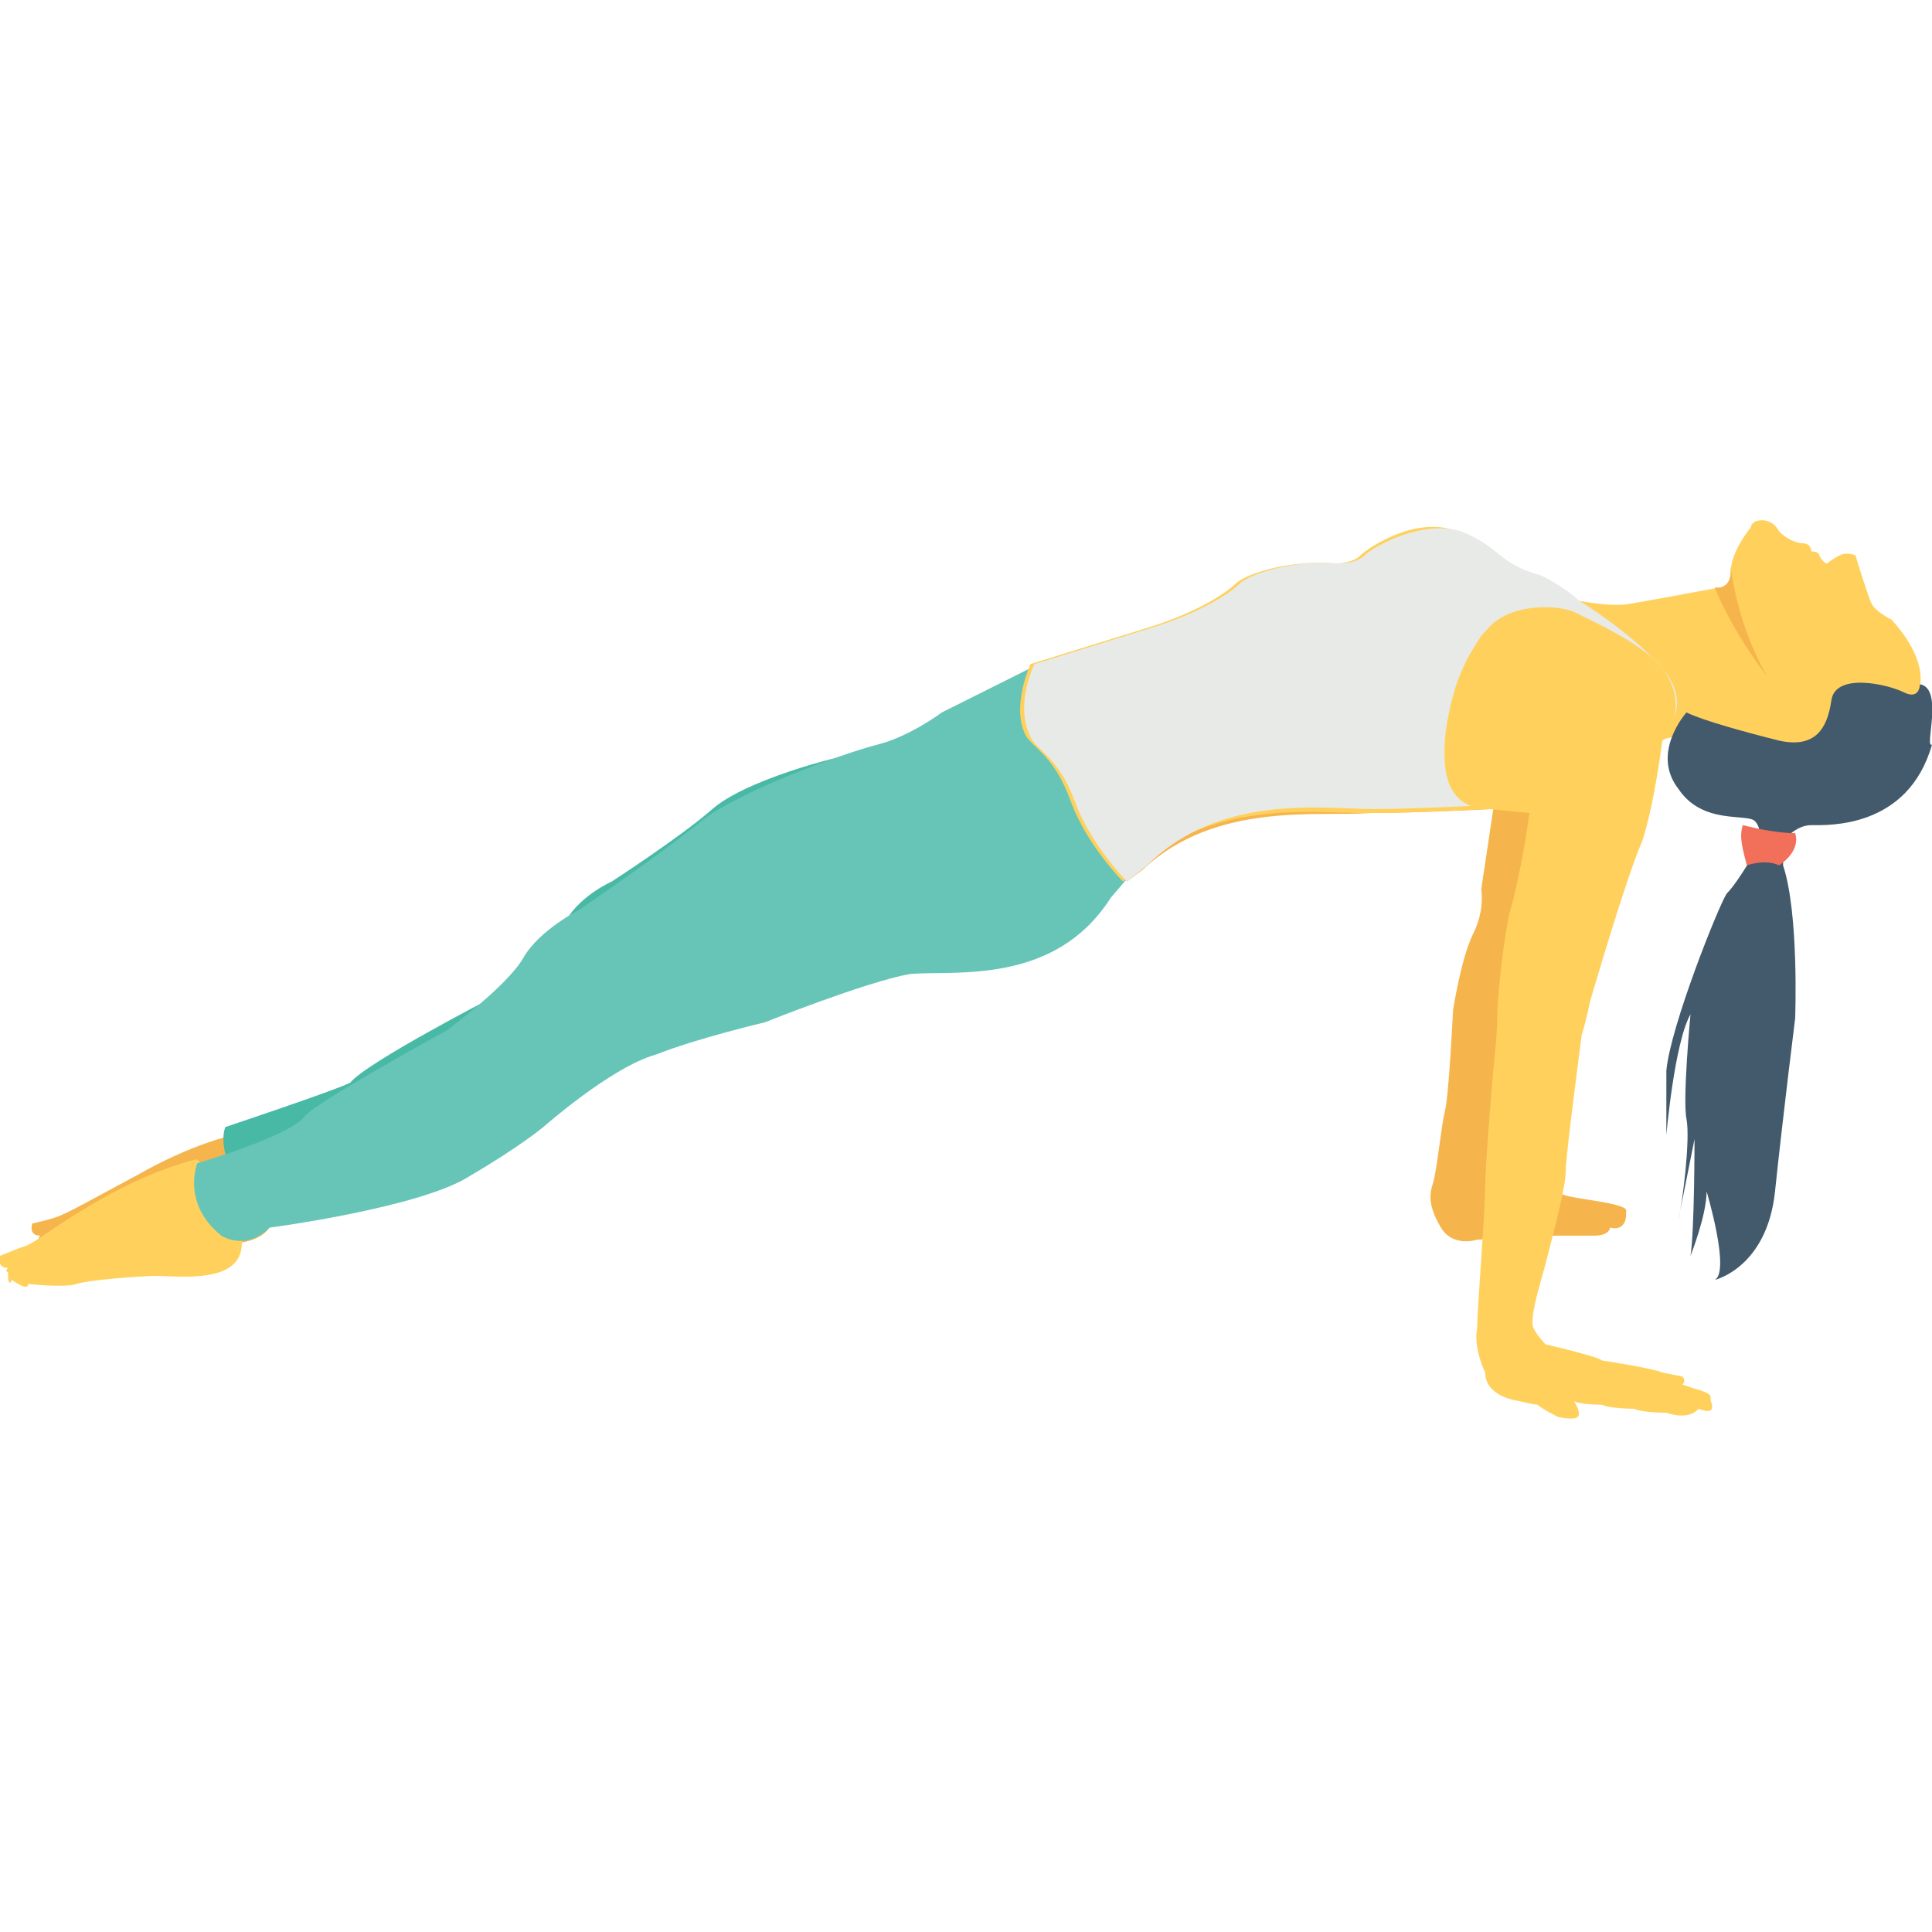 <?xml version="1.0" encoding="utf-8"?>
<!-- Generator: Adobe Illustrator 18.0.0, SVG Export Plug-In . SVG Version: 6.00 Build 0)  -->
<!DOCTYPE svg PUBLIC "-//W3C//DTD SVG 1.1//EN" "http://www.w3.org/Graphics/SVG/1.1/DTD/svg11.dtd">
<svg version="1.1" id="Layer_1" xmlns="http://www.w3.org/2000/svg" xmlns:xlink="http://www.w3.org/1999/xlink" x="0px" y="0px"
	 viewBox="0 0 48 48" enable-background="new 0 0 48 48" xml:space="preserve">
<g>
	<g>
		<g>
			<g>
				<g>
					<path fill="#F5B54C" d="M38.9,29.7c-0.4-0.1-1.3-0.5-1.3-0.5l0.8-9.2l1.1-0.6h-13c0.1,0.2,0.2,0.3,0.2,0.5c0.4,1.1,1.3,2,1.3,2
						l0.4-0.3c1.8-1.7,4.4-1.3,5.6-1.4c1.2,0,3.1-0.1,3.1-0.1l-0.3,2c0,0,0.1,0.5-0.2,1.1c-0.3,0.6-0.5,1.9-0.5,1.9
						s-0.1,2.1-0.2,2.5s-0.2,1.5-0.3,1.8c-0.1,0.3-0.1,0.6,0.2,1.1c0.3,0.5,0.9,0.3,0.9,0.3l1.7-0.1c0,0,0.8,0,1.2,0
						c0.4,0,0.4-0.2,0.4-0.2c0.4,0.1,0.4-0.3,0.4-0.3c0,0,0-0.1,0-0.1C40.5,29.9,39.2,29.8,38.9,29.7z"/>
				</g>
			</g>
		</g>
		<g>
			<g>
				<g>
					<g>
						<path fill="#F5B54C" d="M1.2,30.3l-0.4,0.1c0,0-0.1,0.3,0.2,0.3c0,0-0.1,0.1,0,0.1c0,0,0,0.2,0,0.1c0,0,0,0.3,0.1,0.1
							c0,0,0.4,0.3,0.4,0.1c0,0,0.9,0.1,1.2,0c0.3-0.1,1.6-0.2,2-0.2c0.5,0,2,0.2,2.1-0.7C7,29.5,7,29.5,7,29.5l-1.2-1.3
							c0,0-1,0.2-2.4,1C1.9,30,1.6,30.2,1.2,30.3z"/>
					</g>
				</g>
			</g>
			<g>
				<g>
					<g>
						<path fill="#48B9A5" d="M7.1,28.5c3-1.6,6.2-2.8,8.9-4.8c0.5-0.5,0.9-1,1.4-1.5c0.4-0.4,0.8-0.7,1.2-0.9
							c0.4-0.3,0.9-0.5,1.4-0.7c0.7-0.3,1.4-0.5,2.1-0.6c1.1-0.2,2.1-0.3,3.2-0.5c-0.2-0.4-0.8-1.1-0.8-2.1l-0.7,0.3l-1.2,0.5
							c0,0-0.6,0.5-1.2,0.5c-0.7,0.1-2.9,0.7-3.7,1.4c-0.8,0.7-2.5,1.8-2.5,1.8s-0.9,0.4-1.2,1.1c-0.3,0.7-1.8,1.8-1.8,1.8
							s-3.1,1.6-3.5,2.1C8.3,27.1,5.6,28,5.6,28s-0.2,0.4,0.2,1.2C6.2,29,6.7,28.7,7.1,28.5z"/>
					</g>
				</g>
			</g>
		</g>
		<g>
			<g>
				<g>
					<g>
						<path fill="#FFD15C" d="M0.5,31L0,31.2c0,0-0.1,0.3,0.2,0.3c0,0-0.1,0.1,0,0.1c0,0,0,0.2,0,0.1c0,0,0,0.3,0.1,0.1
							c0,0,0.4,0.3,0.4,0.1c0,0,0.9,0.1,1.2,0c0.3-0.1,1.6-0.2,2-0.2c0.5,0,2,0.2,2.1-0.7c0.1-0.9,0.1-0.9,0.1-0.9l-1.2-1.3
							c0,0-1,0.2-2.4,1S0.9,30.9,0.5,31z"/>
					</g>
				</g>
			</g>
			<g>
				<g>
					<g>
						<path fill="#67C5B8" d="M4.9,28.9c0,0-0.4,1,0.6,1.8c0,0,0.6,0.4,1.2-0.2c0,0,3.8-0.5,5-1.3c1.2-0.7,1.8-1.2,1.8-1.2
							s1.7-1.5,2.8-1.8c1-0.4,2.7-0.8,2.7-0.8s2.5-1,3.6-1.2c1.1-0.1,3.6,0.3,5-1.9l0.6-0.7c0,0-1.6-2.5-1.7-2.8
							c-0.1-0.3-0.8-1.1-0.7-2.3L25,16.9l-1.6,0.8c0,0-0.8,0.6-1.6,0.8c-0.8,0.2-3.6,1.2-4.5,2c-1,0.8-2.9,2.1-2.9,2.1
							s-1,0.5-1.4,1.2c-0.4,0.7-1.9,1.8-1.9,1.8s-3.1,1.7-3.5,2.1C7.3,28.2,4.9,28.9,4.9,28.9z"/>
					</g>
				</g>
			</g>
		</g>
		<g>
			<g>
				<g>
					<path fill="#FFD15C" d="M44.1,16.2l-0.6-3.1c0,0-0.5,0.6-0.5,1.1c0,0.4-0.3,0.4-0.3,0.4s-1.6,0.3-2.2,0.4
						c-0.5,0.1-1.4-0.1-1.4-0.1c-0.4-0.2-0.9-0.6-0.9-0.6c-1.1-0.3-1.1-0.8-2-1.1c-1-0.4-2.2,0.4-2.4,0.6C33.6,14,33.2,14,33.2,14
						c-1.3-0.1-2.3,0.3-2.5,0.5c-0.2,0.2-0.9,0.7-2.2,1.1c-1.3,0.4-2.9,0.9-2.9,0.9s-0.5,1.1-0.1,1.8c0.2,0.3,0.7,0.5,1.1,1.6
						c0.4,1.1,1.3,2,1.3,2l0.4-0.3c0.1-0.1,0.2-0.2,0.3-0.3v-0.1h0.1c1.8-1.3,4.1-1,5.2-1c1.2,0,3.1-0.1,3.1-0.1l0,0l0.6,0
						c0.5,0,1-0.2,1.4-0.4l2.3-1.3c0.1-0.1,0.5-0.1,0.5-0.1l3.4,1.1l0.8-1.2L44.1,16.2z"/>
				</g>
			</g>
		</g>
		<g>
			<g>
				<g>
					<path fill="#E8EAE8" d="M41.6,17.8c0.1-0.4,0-1-0.6-1.5c-0.6-0.5-1.5-0.9-1.9-1.1c-0.5-0.2-1.7-0.2-2.2,0.5
						c-0.6,0.7-1.1,2-0.9,3.2c0.1,1.1,1,1.1,1.1,1.1c-0.2,0-1.9,0.1-3,0.1c-1.2,0-3.8-0.4-5.6,1.4L28,21.9c0,0-0.9-0.9-1.3-2
						c-0.4-1.1-1-1.3-1.1-1.6c-0.4-0.8,0.1-1.8,0.1-1.8s1.6-0.5,2.9-0.9c1.3-0.4,2-0.9,2.2-1.1c0.2-0.2,1.2-0.6,2.5-0.5
						c0,0,0.4,0,0.6-0.2c0.2-0.2,1.4-0.9,2.4-0.6c1,0.4,0.9,0.8,2,1.1c0,0,0.6,0.3,0.9,0.6c0,0,1.3,0.8,2,1.6
						C41.9,17.2,41.6,17.8,41.6,17.8z"/>
				</g>
			</g>
		</g>
		<g>
			<g>
				<g>
					<path fill="#FFD15C" d="M37,20.1c-0.2,0-1,0-1.1-1.1c-0.1-1.2,0.4-2.4,0.9-3.2c0.6-0.7,1.8-0.7,2.2-0.5
						c0.5,0.2,1.3,0.6,1.9,1.1c0.6,0.5,0.8,1,0.6,1.5l-0.2,0.5c0,0-0.2,1.6-0.5,2.5c-0.4,0.9-1.3,4-1.3,4s-0.1,0.5-0.2,0.8
						c0,0-0.4,3-0.4,3.4c0,0.4-0.3,1.5-0.5,2.3c-0.2,0.7-0.4,1.4-0.3,1.6c0.1,0.2,0.3,0.4,0.3,0.4s1.3,0.3,1.4,0.4
						c0,0,1.3,0.2,1.5,0.3l0.5,0.1c0,0,0.1,0.1,0,0.2l0.3,0.1c0,0,0.4,0.1,0.4,0.2l0,0.1c0,0,0.2,0.4-0.3,0.2c0,0-0.2,0.3-0.8,0.1
						c0,0-0.6,0-0.8-0.1c0,0-0.6,0-0.8-0.1c0,0-0.6,0-0.7-0.1c0,0,0.2,0.3,0.1,0.4c-0.1,0.1-0.5,0-0.5,0s-0.4-0.2-0.5-0.3
						c-0.1,0-0.5-0.1-0.5-0.1s-0.8-0.1-0.8-0.7c0,0-0.3-0.6-0.2-1.1c0-0.5,0.2-2.9,0.2-3.5s0.2-2.9,0.2-2.9s0.1-0.9,0.1-1.3
						c0-0.4,0.1-1.6,0.3-2.6c0.3-1,0.5-2.5,0.5-2.5L37,20.1z"/>
				</g>
			</g>
		</g>
		<g>
			<g>
				<g>
					<path fill="#FFD15C" d="M43.5,13.1c0,0-0.6,2.9,1,4.7c1.7,1.7,3,0.1,3,0.1s0.2-0.7,0.2-0.8c0-0.1,0.2-0.7-0.7-1.7
						c0,0-0.4-0.2-0.5-0.4c-0.1-0.2-0.4-1.2-0.4-1.2s-0.2-0.1-0.4,0c-0.2,0.1-0.3,0.2-0.3,0.2s-0.1,0-0.2-0.2c0-0.1-0.2-0.1-0.2-0.1
						c0,0,0-0.2-0.2-0.2c0,0-0.3,0-0.6-0.3C44,12.8,43.5,12.9,43.5,13.1z"/>
				</g>
			</g>
		</g>
		<g>
			<g>
				<g>
					<path fill="#425A6B" d="M47.7,17c0,0,0,0.4-0.4,0.2c-0.4-0.2-1.7-0.5-1.8,0.2s-0.4,1.2-1.3,1c-0.8-0.2-1.9-0.5-2.3-0.7
						c0,0-0.9,1-0.2,1.9c0.6,0.9,1.7,0.6,1.9,0.8c0.2,0.2,0.1,0.6,0.1,0.6s-0.5,0.9-0.8,1.2c-0.2,0.3-1.4,3.3-1.5,4.4
						c0,1.1,0,1.3,0,1.6c0,0,0.2-2.3,0.6-3c0,0-0.2,2.1-0.1,2.6c0.1,0.5-0.1,2.1-0.2,2.5c0,0,0.3-1.5,0.4-2c0,0,0,2.3-0.1,2.9
						c0,0,0.4-1,0.4-1.6c0,0,0.6,2,0.2,2.2c0,0,1.3-0.3,1.5-2.2c0.2-1.9,0.5-4.3,0.5-4.3s0.1-2.6-0.3-3.8l0-0.6c0,0,0.3-0.4,0.7-0.4
						c0.4,0,2.4,0.1,3-2C47.8,18.6,48.3,17.1,47.7,17z"/>
				</g>
			</g>
		</g>
		<g>
			<g>
				<g>
					<path fill="#F26F5A" d="M43.3,20.5c-0.1,0.3,0,0.6,0.1,1c0.3-0.1,0.6-0.1,0.8,0c0.3-0.2,0.5-0.5,0.4-0.8
						C44.2,20.7,43.7,20.6,43.3,20.5z"/>
				</g>
			</g>
		</g>
		<g>
			<g>
				<g>
					
						<ellipse transform="matrix(0.88 -0.475 0.475 0.88 -2.944 23.281)" fill="#FFD15C" cx="44.6" cy="17.5" rx="0.5" ry="0.8"/>
				</g>
			</g>
		</g>
	</g>
	<g>
		<g>
			<g>
				<path fill="#F5B54C" d="M43.9,16.8c0,0-0.8-1-1.3-2.2c0.1,0,0.1,0,0.1,0s0.3,0,0.3-0.4c0,0,0-0.1,0-0.1
					C43,14,43.1,15.4,43.9,16.8z"/>
			</g>
		</g>
	</g>
</g>
</svg>
